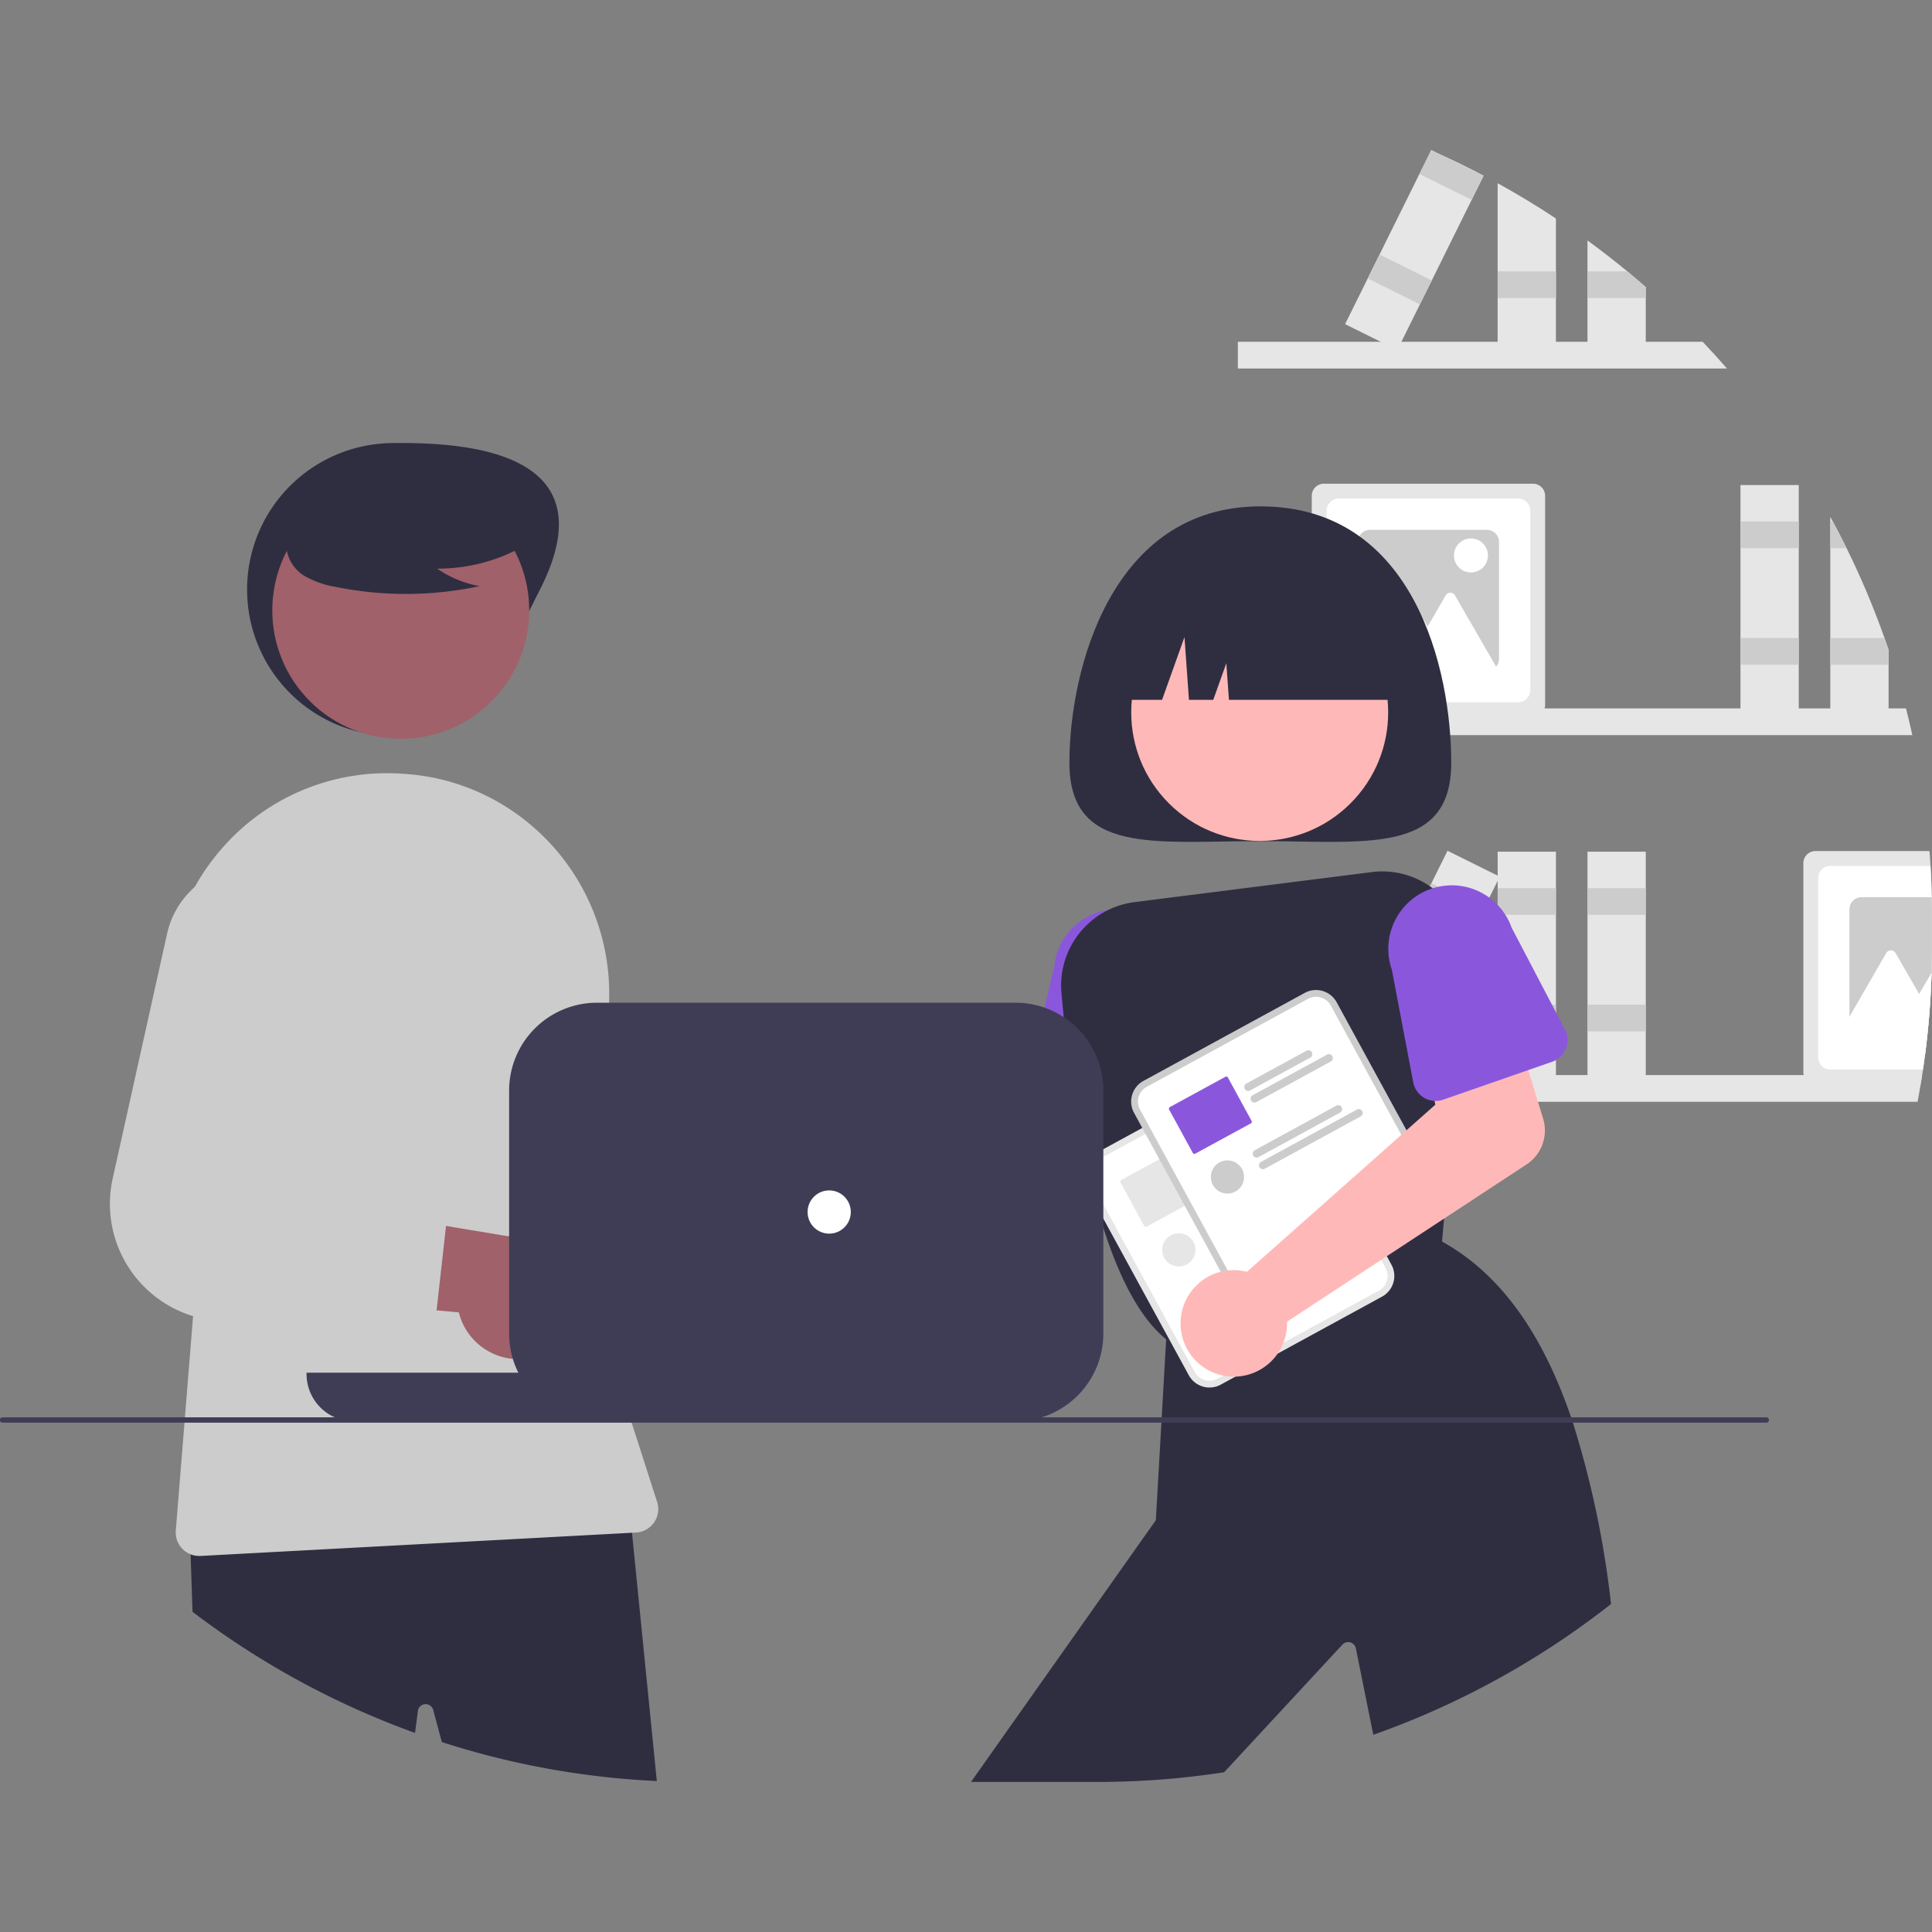 <svg xmlns="http://www.w3.org/2000/svg" xmlns:xlink="http://www.w3.org/1999/xlink" width="243" height="243" viewBox="0 0 243 243">
  <rect x="0" y="0" width="243" height="243" fill="#808080" stroke="none"/>
  <defs>
    <clipPath id="clip-path">
      <rect id="Rectangle_127" data-name="Rectangle 127" width="243" height="243" transform="translate(95 231)" fill="#fff" stroke="#707070" stroke-width="1"/>
    </clipPath>
  </defs>
  <g id="Mask_Group_9" data-name="Mask Group 9" transform="translate(-95 -231)" clip-path="url(#clip-path)">
    <g id="undraw_co_workers_re_1i6i" transform="translate(95 249.876)">
      <path id="Path_786" data-name="Path 786" d="M322.06,120.476q.428,1.671.8,3.36H238.024v-3.36Z" transform="translate(-82.332 -50.25)" fill="#e6e6e6"/>
      <path id="Path_787" data-name="Path 787" d="M319.356,111.62a103.822,103.822,0,0,0-4.77-11.3q-.836-1.7-1.736-3.36c-.1-.19-.2-.38-.309-.571v25h7.331v-8.286Z" transform="translate(-82.332 -50.25)" fill="#e6e6e6"/>
      <path id="Path_788" data-name="Path 788" d="M314.586,100.321h-2.045v-3.36h.309Q313.752,98.622,314.586,100.321Z" transform="translate(-82.332 -50.25)" fill="#ccc"/>
      <path id="Path_789" data-name="Path 789" d="M237.024,61.37H230.21v3.36h7.331V62.858Z" fill="#ccc"/>
      <rect id="Rectangle_128" data-name="Rectangle 128" width="7.33" height="29.013" transform="translate(218.91 42.131)" fill="#e6e6e6"/>
      <rect id="Rectangle_129" data-name="Rectangle 129" width="7.33" height="3.359" transform="translate(218.91 46.712)" fill="#ccc"/>
      <rect id="Rectangle_130" data-name="Rectangle 130" width="7.33" height="3.359" transform="translate(218.91 61.371)" fill="#ccc"/>
      <path id="Path_790" data-name="Path 790" d="M275.145,92.212H248.851a1.531,1.531,0,0,0-1.529,1.529v26.294a1.582,1.582,0,0,0,.064.442,1.532,1.532,0,0,0,1.464,1.087h26.294a1.532,1.532,0,0,0,1.464-1.087,1.578,1.578,0,0,0,.064-.442V93.741A1.531,1.531,0,0,0,275.145,92.212Z" transform="translate(-82.332 -50.25)" fill="#e6e6e6"/>
      <path id="Path_791" data-name="Path 791" d="M273.277,94.08H250.719a1.531,1.531,0,0,0-1.529,1.529v22.557a1.531,1.531,0,0,0,1.529,1.529h22.557a1.531,1.531,0,0,0,1.529-1.529V95.609A1.531,1.531,0,0,0,273.277,94.08Z" transform="translate(-82.332 -50.25)" fill="#fff"/>
      <path id="Path_792" data-name="Path 792" d="M269.343,98.014H254.653a1.531,1.531,0,0,0-1.529,1.529v14.689a1.531,1.531,0,0,0,1.529,1.529h14.69a1.537,1.537,0,0,0,1.529-1.529V99.543A1.531,1.531,0,0,0,269.343,98.014Z" transform="translate(-82.332 -50.25)" fill="#ccc"/>
      <path id="Path_793" data-name="Path 793" d="M268.437,111.641l-3.1-5.374a.68.68,0,0,0-1.177,0l-2.266,3.924-2.971-5.146a.679.679,0,0,0-1.177,0l-3.1,5.374-3.691,6.393h7.119l-.705,1.222h14.765Z" transform="translate(-82.332 -50.25)" fill="#fff"/>
      <circle id="Ellipse_83" data-name="Ellipse 83" cx="2.138" cy="2.138" r="2.138" transform="translate(182.872 48.85)" fill="#fff"/>
      <path id="Path_794" data-name="Path 794" d="M325.3,144.216q-.036-1.977-.156-3.934c-.034-.625-.075-1.247-.126-1.868H310.68a1.531,1.531,0,0,0-1.529,1.529v26.294a1.39,1.39,0,0,0,.044.357,1.53,1.53,0,0,0,1.485,1.172H323.9c.068-.387.133-.781.19-1.172.037-.231.075-.465.109-.7.081-.554.16-1.107.231-1.661q.153-1.131.275-2.273.448-4.092.578-8.272v0q.046-1.575.047-3.163v-4.077C325.332,145.7,325.325,144.957,325.3,144.216Z" transform="translate(-82.332 -50.25)" fill="#e6e6e6"/>
      <path id="Path_795" data-name="Path 795" d="M325.3,144.216q-.036-1.977-.156-3.934h-12.6a1.531,1.531,0,0,0-1.529,1.529v22.557a1.531,1.531,0,0,0,1.529,1.529H324.2c.081-.554.16-1.107.231-1.661q.153-1.131.275-2.273.448-4.092.578-8.272v0q.046-1.575.047-3.163v-4.077C325.332,145.7,325.325,144.957,325.3,144.216Z" transform="translate(-82.332 -50.25)" fill="#fff"/>
      <path id="Path_796" data-name="Path 796" d="M325.3,144.216h-8.823a1.531,1.531,0,0,0-1.529,1.529v14.689a1.531,1.531,0,0,0,1.529,1.529h8.225q.448-4.092.578-8.272v0q.046-1.575.047-3.163v-4.077C325.332,145.7,325.325,144.957,325.3,144.216Z" transform="translate(-82.332 -50.25)" fill="#ccc"/>
      <path id="Path_797" data-name="Path 797" d="M325.284,153.691q-.127,4.179-.578,8.272-.122,1.141-.275,2.273h-5.238l.707-1.22h-7.121l2.174-3.767,1.515-2.626,3.105-5.374a.676.676,0,0,1,1.175,0l2.973,5.147Z" transform="translate(-82.332 -50.25)" fill="#fff"/>
      <path id="Path_798" data-name="Path 798" d="M299.544,77.723h-61.52v-3.36h58.469Q298.052,76.009,299.544,77.723Z" transform="translate(-82.332 -50.25)" fill="#e6e6e6"/>
      <path id="Path_799" data-name="Path 799" d="M270.7,54.421q3.761,2.069,7.331,4.433V75.277H270.7Z" transform="translate(-82.332 -50.25)" fill="#e6e6e6"/>
      <rect id="Rectangle_131" data-name="Rectangle 131" width="7.33" height="3.359" transform="translate(188.37 15.255)" fill="#ccc"/>
      <path id="Path_800" data-name="Path 800" d="M289.332,67.484v7.793H282V61.617q2.563,1.87,5.011,3.89Q288.183,66.475,289.332,67.484Z" transform="translate(-82.332 -50.25)" fill="#e6e6e6"/>
      <path id="Path_801" data-name="Path 801" d="M289.332,67.484v1.379H282V65.506h5.011Q288.183,66.475,289.332,67.484Z" transform="translate(-82.332 -50.25)" fill="#ccc"/>
      <path id="Path_802" data-name="Path 802" d="M263.217,50.678q2.91,1.31,5.721,2.792l-1.508,3.044-5.011,10.127-1.491,3.01-2.334,4.712-.513,1.036-2.089-1.036-4.478-2.218,2.843-5.748h0l1.488-3.01,5.014-10.127,1.474-2.976.017-.034Z" transform="translate(-82.332 -50.25)" fill="#e6e6e6"/>
      <path id="Path_803" data-name="Path 803" d="M186.59,3.251,185.1,6.264,178.531,3.01,180.006.034,180.023,0l.863.428Z" fill="#ccc"/>
      <rect id="Rectangle_132" data-name="Rectangle 132" width="3.359" height="7.33" transform="matrix(0.444, -0.896, 0.896, 0.444, 172.026, 16.148)" fill="#ccc"/>
      <path id="Path_804" data-name="Path 804" d="M324.092,166.593c-.058.391-.122.785-.19,1.172-.119.734-.248,1.461-.387,2.188h-85.49v-3.36Z" transform="translate(-82.332 -50.25)" fill="#e6e6e6"/>
      <rect id="Rectangle_133" data-name="Rectangle 133" width="7.33" height="29.013" transform="translate(188.37 88.247)" fill="#e6e6e6"/>
      <rect id="Rectangle_134" data-name="Rectangle 134" width="7.33" height="3.359" transform="translate(188.37 92.828)" fill="#ccc"/>
      <rect id="Rectangle_135" data-name="Rectangle 135" width="7.33" height="3.359" transform="translate(188.37 107.488)" fill="#ccc"/>
      <rect id="Rectangle_136" data-name="Rectangle 136" width="7.33" height="29.013" transform="translate(199.669 88.247)" fill="#e6e6e6"/>
      <rect id="Rectangle_137" data-name="Rectangle 137" width="7.33" height="3.359" transform="translate(199.669 92.828)" fill="#ccc"/>
      <rect id="Rectangle_138" data-name="Rectangle 138" width="7.33" height="3.359" transform="translate(199.669 107.488)" fill="#ccc"/>
      <rect id="Rectangle_139" data-name="Rectangle 139" width="29.013" height="7.33" transform="matrix(0.444, -0.896, 0.896, 0.444, 169.181, 114.128)" fill="#e6e6e6"/>
      <rect id="Rectangle_140" data-name="Rectangle 140" width="3.359" height="7.33" transform="matrix(0.444, -0.896, 0.896, 0.444, 178.531, 95.243)" fill="#ccc"/>
      <rect id="Rectangle_141" data-name="Rectangle 141" width="3.359" height="7.33" transform="matrix(0.444, -0.896, 0.896, 0.444, 172.027, 108.381)" fill="#ccc"/>
      <path id="Path_805" data-name="Path 805" d="M181.8,179.541a6.722,6.722,0,0,1,.873.6l30.245-9.412,1.706-7.5,11.661,1.094-1.728,13.577a5.11,5.11,0,0,1-4.27,4.4l-35.593,5.635a6.7,6.7,0,1,1-2.893-8.391Z" transform="translate(-82.332 -50.25)" fill="#ffb8b8"/>
      <path id="Path_806" data-name="Path 806" d="M231.674,168.819l-.2-3.424v0l-.054-.938-.591-10.083a7.974,7.974,0,0,0-7.246-8.612,7.864,7.864,0,0,0-1.814.048,8,8,0,0,0-6.845,7.2l-1.226,5.1-2.144,8.924a2.86,2.86,0,0,0,1.475,3.221,2.812,2.812,0,0,0,1.063.313l3.574.319,3.441.306,3.971.353.285.024.734.068,2.456.217h.007a2.878,2.878,0,0,0,2.789-1.522,2.8,2.8,0,0,0,.326-1.508Z" transform="translate(-82.332 -50.25)" fill="#8a57dc"/>
      <path id="Path_807" data-name="Path 807" d="M264.864,127.3c0,11.627-10.751,9.868-24.013,9.868s-24.013,1.759-24.013-9.868,5.252-32.237,24.013-32.237C260.258,95.059,264.864,115.668,264.864,127.3Z" transform="translate(-82.332 -50.25)" fill="#2f2e41"/>
      <circle id="Ellipse_84" data-name="Ellipse 84" cx="16.159" cy="16.159" r="16.159" transform="translate(135.588 70.736) rotate(-45)" fill="#ffb8b8"/>
      <path id="Path_808" data-name="Path 808" d="M263.516,143.937a9.979,9.979,0,0,0-.988-.836,10.5,10.5,0,0,0-7.688-2.035l-29.776,3.768a10.572,10.572,0,0,0-9.223,11.476c.085.951.18,1.953.285,3,.136,1.308.289,2.68.465,4.1.292,2.388.649,4.909,1.074,7.474.37,2.208.792,4.447,1.274,6.659q.209.958.435,1.909a.012.012,0,0,0,0,.01c.017.078.034.156.054.231a.025.025,0,0,0,0,.017q.316,1.325.663,2.619c.088.319.173.635.261.948.238.849.489,1.682.747,2.5,1.94,6.091,4.5,11.279,7.892,14.037.044.041.088.075.136.112l.136.105.2-.061.836-.248.713-.217,9.295-2.8,2.313-.7,7.433-2.239h0l6.8-2.045.829-.251,5.84-1.756.187-2.181.251-2.894.149-1.739,1.182-13.718.69-8,.747-8.69a10.557,10.557,0,0,0-3.217-8.554Z" transform="translate(-82.332 -50.25)" fill="#2f2e41"/>
      <path id="Path_809" data-name="Path 809" d="M280.166,210.315c-.078-.228-.153-.455-.231-.679-3.492-10.192-8.642-17.9-16.222-22.1,0,0,0,0-.007,0l-.129-.071-6.6,2.286-.815.282-.849.3-.01,0-6.183,2.14-.01,0-4.851,1.678h0l-4.488,1.553h0l-1.043.364-7.844,2.714-.911.316-.815.282-.126.044-.024.387-.561,9.825-.037.679-.7,12.26L204.46,255.5h15.9a104.765,104.765,0,0,0,15.936-1.216l14.894-16.072a.988.988,0,0,1,1.678.489l2.191,10.871a105.052,105.052,0,0,0,29.9-16.449A120.3,120.3,0,0,0,280.166,210.315Z" transform="translate(-82.332 -50.25)" fill="#2f2e41"/>
      <path id="Path_810" data-name="Path 810" d="M222.1,119.4h6.391l2.82-7.895.564,7.895h3.055l1.645-4.605.329,4.605h22.7A17.105,17.105,0,0,0,242.5,102.3h-3.29A17.105,17.105,0,0,0,222.1,119.4Z" transform="translate(-82.332 -50.25)" fill="#2f2e41"/>
      <path id="Path_811" data-name="Path 811" d="M182.79,205.011a7.741,7.741,0,0,1-10.551-5.438l-27.336-3.1,9.163-10.973,24.554,4.622a7.783,7.783,0,0,1,4.17,14.885Z" transform="translate(-82.332 -50.25)" fill="#a0616a"/>
      <path id="Path_812" data-name="Path 812" d="M168.052,184.7,156.5,182.635l-.839-.149a4.828,4.828,0,0,1-3.774-6.146l5.673-18.851.17-.561a10.963,10.963,0,1,0-21.148-5.765L129.344,180.7l-.268,1.094A14.757,14.757,0,0,0,142.043,200c.024,0,.044,0,.068.007l4.331.384,5.619.5,7.066.628,6.594.588a3.456,3.456,0,0,0,3.717-2.847c.01-.048.017-.1.024-.143l1.4-10.45.014-.1a3.455,3.455,0,0,0-2.823-3.869Z" transform="translate(-82.332 -50.25)" fill="#ccc"/>
      <path id="Path_813" data-name="Path 813" d="M150.251,105.523c-4.612,9.068-8.247,18.421-18.421,18.421a18.421,18.421,0,1,1,0-36.842C142.17,86.972,158.836,88.644,150.251,105.523Z" transform="translate(-82.332 -50.25)" fill="#2f2e41"/>
      <path id="Path_814" data-name="Path 814" d="M161.821,224.152l-.418-4.172-.313.017-54.929,2.646.143,4.223.241,7.233a104.908,104.908,0,0,0,27.989,15.236l.357-2.765a.986.986,0,0,1,1.93-.122l1.084,4.039a103.722,103.722,0,0,0,27.038,4.9Z" transform="translate(-82.332 -50.25)" fill="#2f2e41"/>
      <circle id="Ellipse_85" data-name="Ellipse 85" cx="16.159" cy="16.159" r="16.159" transform="translate(27.554 57.894) rotate(-45)" fill="#a0616a"/>
      <path id="Path_815" data-name="Path 815" d="M164.977,220.262l-3.2-9.947-.054-.17-.163-.51-.914-2.833c-.3-.921-.578-1.845-.839-2.772q-.362-1.254-.676-2.514-.448-1.753-.815-3.519a87.212,87.212,0,0,1-1.654-12q-.112-1.676-.16-3.36a86.846,86.846,0,0,1,1.845-20.488,27.784,27.784,0,0,0-13.7-30.089,27.319,27.319,0,0,0-11.088-3.326c-.268-.02-.537-.037-.809-.054A27.5,27.5,0,0,0,110.68,137.6a28.052,28.052,0,0,0-3.846,5.327,27.669,27.669,0,0,0-3.166,17.56l3.818,25.639-.87,10.793-1.026,12.719-.054.679-1.094,13.562a2.954,2.954,0,0,0,1.862,2.99,2.891,2.891,0,0,0,1.087.207c.054,0,.105,0,.16,0l54.27-2.918.5-.027a2.957,2.957,0,0,0,2.66-3.863Z" transform="translate(-82.332 -50.25)" fill="#ccc"/>
      <path id="Path_816" data-name="Path 816" d="M149.884,99.012a21.977,21.977,0,0,1-12.56,3.881,13.468,13.468,0,0,0,5.338,2.2,44.315,44.315,0,0,1-18.1.1,11.715,11.715,0,0,1-3.789-1.3,4.8,4.8,0,0,1-2.339-3.128c-.4-2.269,1.371-4.33,3.208-5.719a23.663,23.663,0,0,1,19.884-3.973,10.889,10.889,0,0,1,5.889,3.328c1.443,1.784,1.87,4.534.5,6.371Z" transform="translate(-82.332 -50.25)" fill="#2f2e41"/>
      <path id="Path_817" data-name="Path 817" d="M150.709,201.65a7.741,7.741,0,0,1-10.667-5.209l-27.4-2.5,8.924-11.169,24.648,4.09a7.783,7.783,0,0,1,4.492,14.791Z" transform="translate(-82.332 -50.25)" fill="#a0616a"/>
      <path id="Path_818" data-name="Path 818" d="M135.537,181.663l-6.193-.968-6.247-.978a4.828,4.828,0,0,1-3.907-6.061l5.422-19.534a11.03,11.03,0,0,0-5.449-12.627,10.961,10.961,0,0,0-15.817,7.318l-6.839,30.782a14.766,14.766,0,0,0,13.422,17.93l23.655,1.586a3.46,3.46,0,0,0,3.655-2.925c.01-.048.014-.1.02-.143l1.172-10.477.01-.1A3.458,3.458,0,0,0,135.537,181.663Z" transform="translate(-82.332 -50.25)" fill="#ccc"/>
      <path id="Path_819" data-name="Path 819" d="M240.333,165.425l-1.418.773-17.466,9.53-1.418.773a2.961,2.961,0,0,0-1.18,4.013l13.006,23.837a2.961,2.961,0,0,0,4.013,1.18l0,0,20.294-11.073,0,0a2.961,2.961,0,0,0,1.18-4.013L244.346,166.6a2.961,2.961,0,0,0-4.013-1.18Z" transform="translate(-82.332 -50.25)" fill="#e6e6e6"/>
      <path id="Path_820" data-name="Path 820" d="M240.741,166.172l-1.679.916-16.943,9.244-1.679.916a2.108,2.108,0,0,0-.84,2.858l13.006,23.837a2.108,2.108,0,0,0,2.857.84l0,0,20.293-11.073,0,0a2.108,2.108,0,0,0,.84-2.858L243.6,167.012a2.108,2.108,0,0,0-2.857-.84Z" transform="translate(-82.332 -50.25)" fill="#fff"/>
      <path id="Path_821" data-name="Path 821" d="M241.217,172.9a.5.5,0,0,0-.669-.2l-.676.37-6.893,3.761a.493.493,0,1,0,.472.866l7.569-4.131a.5.5,0,0,0,.2-.669Z" transform="translate(-82.332 -50.25)" fill="#e6e6e6"/>
      <path id="Path_822" data-name="Path 822" d="M243.8,173.388a.488.488,0,0,0-.666-.194l-9.353,5.1a.492.492,0,1,0,.472.863l.435-.238,2.721-1.485h0l6.19-3.38a.489.489,0,0,0,.2-.669Z" transform="translate(-82.332 -50.25)" fill="#e6e6e6"/>
      <path id="Path_823" data-name="Path 823" d="M233.631,181.521l-2.969-5.446a.238.238,0,0,0-.323-.092l-1.44.785-.747.408-4.012,2.188-.778.425a.239.239,0,0,0-.092.323l.19.35,2.779,5.1a.235.235,0,0,0,.319.092l4.79-2.612.747-.408,1.44-.785a.237.237,0,0,0,.1-.323Z" transform="translate(-82.332 -50.25)" fill="#e6e6e6"/>
      <path id="Path_824" data-name="Path 824" d="M244.971,179.812a.492.492,0,0,0-.666-.2l-10.266,5.6a.492.492,0,0,0-.248.52.412.412,0,0,0,.051.149.5.5,0,0,0,.1.126l0,0a.5.5,0,0,0,.567.068l10.266-5.6a.492.492,0,0,0,.194-.669Z" transform="translate(-82.332 -50.25)" fill="#e6e6e6"/>
      <path id="Path_825" data-name="Path 825" d="M247.553,180.3a.493.493,0,0,0-.669-.194l-12.05,6.574a.481.481,0,0,0-.248.513v0a.411.411,0,0,0,.051.15.476.476,0,0,0,.1.129.486.486,0,0,0,.567.068l12.05-6.574a.5.5,0,0,0,.2-.669Z" transform="translate(-82.332 -50.25)" fill="#e6e6e6"/>
      <circle id="Ellipse_86" data-name="Ellipse 86" cx="2.089" cy="2.089" r="2.089" transform="translate(146.179 136.241)" fill="#e6e6e6"/>
      <path id="Path_826" data-name="Path 826" d="M246.448,156.252l-1.418.773-17.466,9.53-1.418.773a2.961,2.961,0,0,0-1.18,4.013l13.006,23.837a2.961,2.961,0,0,0,4.013,1.18l0,0,20.294-11.073,0,0a2.961,2.961,0,0,0,1.18-4.013l-13.006-23.837a2.961,2.961,0,0,0-4.013-1.18Z" transform="translate(-82.332 -50.25)" fill="#ccc"/>
      <path id="Path_827" data-name="Path 827" d="M246.856,157l-1.679.916-16.943,9.244-1.679.916a2.108,2.108,0,0,0-.84,2.858l13.006,23.837a2.108,2.108,0,0,0,2.857.84l0,0,20.293-11.073,0,0a2.108,2.108,0,0,0,.84-2.857L249.713,157.84a2.108,2.108,0,0,0-2.857-.84Z" transform="translate(-82.332 -50.25)" fill="#fff"/>
      <path id="Path_828" data-name="Path 828" d="M247.332,163.73a.5.5,0,0,0-.669-.2l-3.485,1.9-.972.53-3.112,1.7a.493.493,0,1,0,.472.866l3.669-2,.768-.421,3.132-1.709a.5.5,0,0,0,.2-.669Z" transform="translate(-82.332 -50.25)" fill="#ccc"/>
      <path id="Path_829" data-name="Path 829" d="M249.911,164.215a.488.488,0,0,0-.666-.194l-4.861,2.653-.747.408-3.744,2.042a.492.492,0,1,0,.472.863l3.744-2.042.747-.408,4.858-2.653a.489.489,0,0,0,.2-.669Z" transform="translate(-82.332 -50.25)" fill="#ccc"/>
      <path id="Path_830" data-name="Path 830" d="M239.746,172.348l-2.368-4.342-.408-.747-.194-.357a.238.238,0,0,0-.323-.092l-4.807,2.623-2.171,1.182a.239.239,0,0,0-.092.323l.194.353.211.391.2.357v0l2.368,4.342a.235.235,0,0,0,.319.092l6.978-3.8a.237.237,0,0,0,.1-.323Z" transform="translate(-82.332 -50.25)" fill="#8a57dc"/>
      <path id="Path_831" data-name="Path 831" d="M251.086,170.639a.492.492,0,0,0-.666-.2l-3.068,1.675-.747.408-2.962,1.614-3.489,1.906a.493.493,0,0,0,.472.866l6.451-3.52.747-.408,3.068-1.675a.492.492,0,0,0,.194-.669Z" transform="translate(-82.332 -50.25)" fill="#ccc"/>
      <path id="Path_832" data-name="Path 832" d="M253.668,171.125a.493.493,0,0,0-.669-.194l-4.848,2.646-.747.408-6.455,3.519a.492.492,0,1,0,.472.863l6.451-3.52.747-.408,4.851-2.646A.5.5,0,0,0,253.668,171.125Z" transform="translate(-82.332 -50.25)" fill="#ccc"/>
      <circle id="Ellipse_87" data-name="Ellipse 87" cx="2.089" cy="2.089" r="2.089" transform="translate(152.294 127.069)" fill="#ccc"/>
      <path id="Path_833" data-name="Path 833" d="M238.119,191.154a6.723,6.723,0,0,1,1.042.186l23.7-21.021-1.532-7.541,11.079-3.8,4.01,13.086a5.11,5.11,0,0,1-2.081,5.768l-30.124,19.778a6.7,6.7,0,1,1-6.088-6.458Z" transform="translate(-82.332 -50.25)" fill="#ffb8b8"/>
      <path id="Path_834" data-name="Path 834" d="M279.167,160.862l-6.713-12.821a7.975,7.975,0,0,0-9.927-4.94c-.075.02-.146.044-.221.071a7.992,7.992,0,0,0-4.913,10.168l2.694,14.17a2.869,2.869,0,0,0,1.386,1.95,2.8,2.8,0,0,0,1.284.38,2.765,2.765,0,0,0,1.1-.153l1.44-.5,9.247-3.221,3.024-1.053a2.878,2.878,0,0,0,1.6-4.049Z" transform="translate(-82.332 -50.25)" fill="#8a57dc"/>
      <path id="Path_835" data-name="Path 835" d="M304.508,210.315H82.671a.34.34,0,1,1,0-.679H304.508a.34.34,0,0,1,0,.679Z" transform="translate(-82.332 -50.25)" fill="#3f3d56"/>
      <path id="Path_836" data-name="Path 836" d="M120.889,204.03v.17a5.95,5.95,0,0,0,3.543,5.436,5.854,5.854,0,0,0,2.4.51H181.7V204.03Z" transform="translate(-82.332 -50.25)" fill="#3f3d56"/>
      <path id="Path_837" data-name="Path 837" d="M220.005,163.73a11.072,11.072,0,0,0-3.88-4.423,10.86,10.86,0,0,0-2.429-1.2,11,11,0,0,0-3.632-.615H157.408a11.054,11.054,0,0,0-11.041,11.041V199.1a10.663,10.663,0,0,0,.075,1.284,11.136,11.136,0,0,0,.387,1.882,10.852,10.852,0,0,0,.7,1.76,11.029,11.029,0,0,0,9.879,6.115h52.657A11.037,11.037,0,0,0,221.106,199.1V168.53a10.946,10.946,0,0,0-1.1-4.8Z" transform="translate(-82.332 -50.25)" fill="#3f3d56"/>
      <circle id="Ellipse_88" data-name="Ellipse 88" cx="2.718" cy="2.718" r="2.718" transform="translate(101.575 130.85)" fill="#fff"/>
    </g>
  </g>
</svg>

